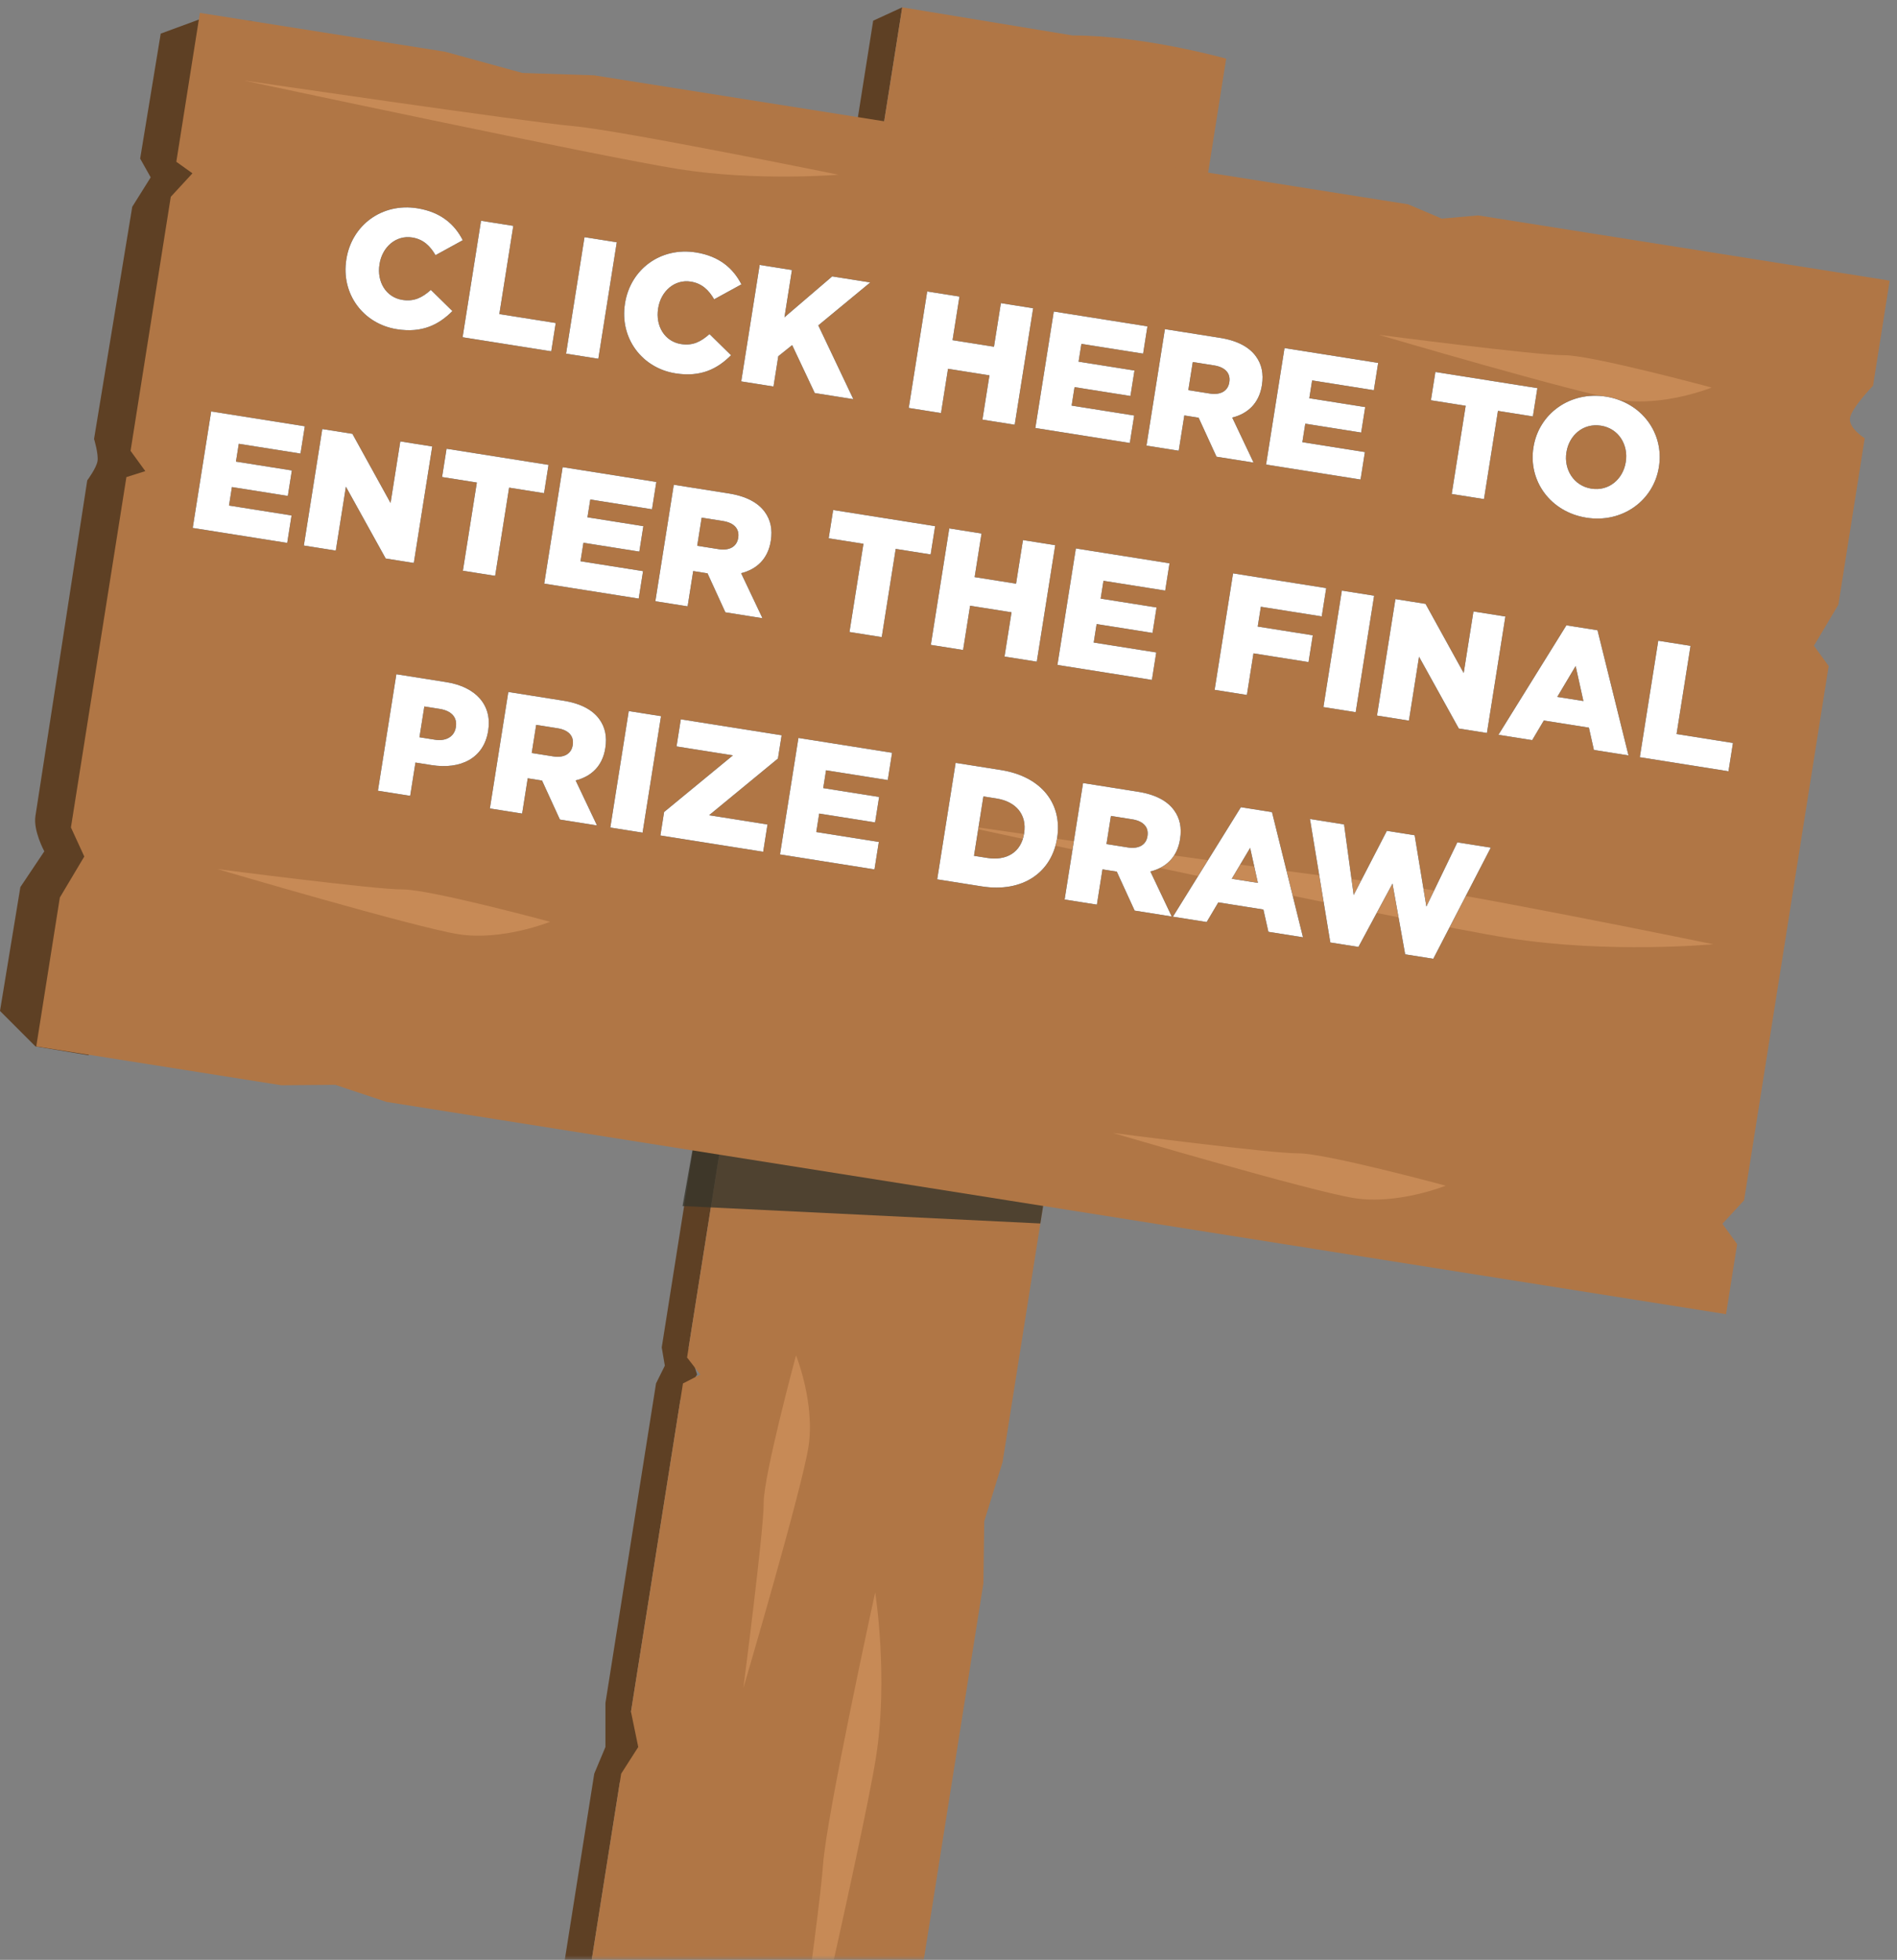 <?xml version="1.0" encoding="UTF-8" standalone="no"?>
<svg width="214px" height="221px" viewBox="0 0 214 221" version="1.1" xmlns="http://www.w3.org/2000/svg" xmlns:xlink="http://www.w3.org/1999/xlink">
    <rect x="0" y="0" width="214" height="221" fill="#808080" stroke="none"/>
    <!-- Generator: Sketch 43.2 (39069) - http://www.bohemiancoding.com/sketch -->
    <title>sign</title>
    <desc>Created with Sketch.</desc>
    <defs>
        <rect id="path-1" x="0" y="0" width="238" height="260"></rect>
        <rect id="path-3" x="0" y="0" width="238" height="287"></rect>
    </defs>
    <g id="Page-1" stroke="none" stroke-width="1" fill="none" fill-rule="evenodd">
        <g id="sign" transform="translate(-5, -39)">
            <mask id="mask-2" fill="white">
                <use xlink:href="#path-1"></use>
            </mask>
            <g id="path-1"></g>
            <g id="Group" mask="url(#mask-2)">
                <g transform="translate(-2, 26)" id="Group-Clipped">
                    <g>
                        <g id="Group">
                            <g id="Group-Clipped">
                                <mask id="mask-4" fill="white">
                                    <use xlink:href="#path-3"></use>
                                </mask>
                                <g id="path-3"></g>
                                <g id="Group" mask="url(#mask-4)">
                                    <g transform="translate(-14, -1)">
                                        <g>
                                            <g transform="translate(118.325, 144.236) rotate(9) translate(-118.325, -144.236) translate(19.325, 14.736)">
                                                <path d="M80,129 L83,129 L83,154.019 L84.416,156.882 L83,160.05 L83,195.609 C83,195.609 85.419,197.839 85.419,199.247 C85.419,200.656 83,203.667 83,203.667 L83,256 L80,256 L80,203.149 L80.775,199.983 L80,195.091 L80,158.595 L80.667,156.464 L80,154.488 L80,129 Z" id="Rectangle-7-Copy-9" fill="#5E4024" fill-rule="nonzero"></path>
                                                <polygon id="Rectangle-7-Copy-8" fill="#5E4024" fill-rule="nonzero" points="80.156 2.988 83.156 0.988 83.156 14.988 80.156 14.988"></polygon>
                                                <polygon id="Rectangle-7-Copy-5" fill="#B07645" fill-rule="nonzero" points="83 129 120 129 120 161.25 119 168.161 120 175.071 120 258 83 258 83 202.679 84.431 199.404 83 195.609 83 158.126 84.774 156.826 83 155.163"></polygon>
                                                <path d="M1,17 L5.529,14.47 L11,14 L10.992,132.063 L4.91,132.014 L0.333,128.689 L0.418,114.535 L2.456,110.128 C2.456,110.128 0.832,108.024 0.842,106.334 C0.853,104.644 0.695,68.057 0.695,68.057 C0.695,68.057 1.494,66.528 1.499,65.731 C1.504,64.934 0.723,63.32 0.723,63.32 L0.882,36.793 L2.419,33.187 L0.915,31.284 L1,17 Z" id="Rectangle-7" fill="#5E4024" fill-rule="nonzero"></path>
                                                <polygon id="Rectangle-7-Copy-6" fill="#37362B" fill-rule="nonzero" opacity="0.793" points="80 129 120 129 120 134 79.827 138.372"></polygon>
                                                <path d="M83.156,0.988 L102.636,1.114 C110.537,-0.137 120.156,0.988 120.156,0.988 L120.156,14.988 L83.156,14.988 L83.156,0.988 Z" id="Rectangle-7-Copy-7" fill="#B07645" fill-rule="nonzero"></path>
                                                <path d="M5,14 L33,14 L42,15 L50,14 L143,14 L147,15 L151,14 L198,14 L198,26 C198,26 196,28.844 196,30 C196,31.156 198,32 198,32 L198,51 L196,56 L198,58 L198,119 L196,122 L198,124 L198,132 L45,132 L39,131 L33,132 L5,132 L5,115 L7,110 L5,107 L5,67 L7,66 L5,64 L5,35 L7,32 L5,31 L5,14 Z" id="Rectangle-7-Copy" fill="#B07645" fill-rule="nonzero"></path>
                                                <path d="M40.102,91 C40.102,91 38.602,105 39.102,108 C39.602,111 40.102,129 40.102,129 C40.102,129 43.102,106 43.102,101 C43.102,96 40.102,91 40.102,91 Z" id="Path-3-Copy-2" fill="#C78A56" fill-rule="nonzero" transform="translate(41.051, 110) rotate(90) translate(-41.051, -110) "></path>
                                                <path d="M160.102,11 C160.102,11 158.602,25 159.102,28 C159.602,31 160.102,49 160.102,49 C160.102,49 163.102,26 163.102,21 C163.102,16 160.102,11 160.102,11 Z" id="Path-3-Copy-3" fill="#C78A56" fill-rule="nonzero" transform="translate(161.051, 30) rotate(90) translate(-161.051, -30) "></path>
                                                <path d="M144.55,104.585 C144.55,104.585 143.05,118.585 143.55,121.585 C144.05,124.585 144.55,142.585 144.55,142.585 C144.55,142.585 147.55,119.585 147.55,114.585 C147.55,109.585 144.55,104.585 144.55,104.585 Z" id="Path-3-Copy-6" fill="#C78A56" fill-rule="nonzero" transform="translate(145.499, 123.585) rotate(90) translate(-145.499, -123.585) "></path>
                                                <path d="M145.626,48.449 C145.626,48.449 144.163,80.502 144.651,87.37 C145.138,94.238 145.626,135.449 145.626,135.449 C145.626,135.449 148.551,82.791 148.551,71.344 C148.551,59.896 145.626,48.449 145.626,48.449 Z" id="Path-3-Copy-4" fill="#C78A56" fill-rule="nonzero" transform="translate(146.551, 91.949) rotate(90) translate(-146.551, -91.949) "></path>
                                                <path d="M44.331,-12.526 C44.331,-12.526 43.234,12.508 43.6,17.873 C43.966,23.237 44.331,55.423 44.331,55.423 C44.331,55.423 46.526,14.296 46.526,5.356 C46.526,-3.585 44.331,-12.526 44.331,-12.526 Z" id="Path-3-Copy-5" fill="#C78A56" fill-rule="nonzero" transform="translate(45.026, 21.449) rotate(90) translate(-45.026, -21.449) "></path>
                                                <g id="CLICK-HERE-TO-ENTER" transform="translate(13, 31)">
                                                    <g id="text-6-link" transform="translate(0, 0)" fill="#000000">
                                                        <path d="M19.524,14.757 C22.45,14.757 24.141,13.484 25.395,11.755 L22.621,9.779 C21.823,10.748 21.006,11.394 19.619,11.394 C17.757,11.394 16.446,9.836 16.446,7.841 L16.446,7.803 C16.446,5.865 17.757,4.269 19.619,4.269 C20.892,4.269 21.766,4.896 22.526,5.827 L25.3,3.68 C24.122,2.065 22.374,0.925 19.657,0.925 C15.629,0.925 12.665,3.965 12.665,7.841 L12.665,7.879 C12.665,11.85 15.724,14.757 19.524,14.757 Z M26.991,14.491 L37.118,14.491 L37.118,11.261 L30.677,11.261 L30.677,1.191 L26.991,1.191 L26.991,14.491 Z M38.809,14.491 L42.495,14.491 L42.495,1.191 L38.809,1.191 L38.809,14.491 Z M51.349,14.757 C54.275,14.757 55.966,13.484 57.22,11.755 L54.446,9.779 C53.648,10.748 52.831,11.394 51.444,11.394 C49.582,11.394 48.271,9.836 48.271,7.841 L48.271,7.803 C48.271,5.865 49.582,4.269 51.444,4.269 C52.717,4.269 53.591,4.896 54.351,5.827 L57.125,3.68 C55.947,2.065 54.199,0.925 51.482,0.925 C47.454,0.925 44.49,3.965 44.49,7.841 L44.49,7.879 C44.49,11.85 47.549,14.757 51.349,14.757 Z M58.816,14.491 L62.502,14.491 L62.502,11.033 L63.851,9.551 L67.214,14.491 L71.622,14.491 L66.416,6.891 L71.451,1.191 L67.1,1.191 L62.502,6.587 L62.502,1.191 L58.816,1.191 L58.816,14.491 Z M77.949,14.491 L81.635,14.491 L81.635,9.437 L86.366,9.437 L86.366,14.491 L90.052,14.491 L90.052,1.191 L86.366,1.191 L86.366,6.169 L81.635,6.169 L81.635,1.191 L77.949,1.191 L77.949,14.491 Z M92.408,14.491 L103.2,14.491 L103.2,11.356 L96.056,11.356 L96.056,9.247 L102.44,9.247 L102.44,6.34 L96.056,6.34 L96.056,4.307 L103.105,4.307 L103.105,1.191 L92.408,1.191 L92.408,14.491 Z M105.1,14.491 L105.1,1.191 L111.389,1.191 C113.422,1.191 114.828,1.723 115.721,2.616 C116.5,3.395 116.899,4.402 116.899,5.713 L116.899,5.751 C116.899,7.803 115.816,9.152 114.163,9.855 L117.336,14.491 L113.099,14.491 L110.42,10.463 L108.786,10.463 L108.786,14.491 L105.1,14.491 Z M108.786,7.575 L111.237,7.575 C112.472,7.575 113.213,6.967 113.213,5.998 L113.213,5.96 C113.213,4.896 112.434,4.364 111.218,4.364 L108.786,4.364 L108.786,7.575 Z M118.761,14.491 L129.553,14.491 L129.553,11.356 L122.409,11.356 L122.409,9.247 L128.793,9.247 L128.793,6.34 L122.409,6.34 L122.409,4.307 L129.458,4.307 L129.458,1.191 L118.761,1.191 L118.761,14.491 Z M139.965,14.491 L143.651,14.491 L143.651,4.421 L147.641,4.421 L147.641,1.191 L135.994,1.191 L135.994,4.421 L139.965,4.421 L139.965,14.491 Z M155.393,14.757 C151.289,14.757 148.249,11.698 148.249,7.879 L148.249,7.841 C148.249,4.022 151.327,0.925 155.431,0.925 C159.535,0.925 162.575,3.984 162.575,7.803 L162.575,7.841 C162.575,11.66 159.497,14.757 155.393,14.757 Z M155.431,11.432 C157.445,11.432 158.794,9.798 158.794,7.879 L158.794,7.841 C158.794,5.903 157.426,4.25 155.393,4.25 C153.36,4.25 152.011,5.884 152.011,7.803 L152.011,7.841 C152.011,9.76 153.398,11.432 155.431,11.432 Z" id="CLICK-HERE-TO"></path>
                                                        <path d="M0.286,40.491 L11.078,40.491 L11.078,37.356 L3.934,37.356 L3.934,35.247 L10.318,35.247 L10.318,32.34 L3.934,32.34 L3.934,30.307 L10.983,30.307 L10.983,27.191 L0.286,27.191 L0.286,40.491 Z M12.978,40.491 L16.626,40.491 L16.626,33.195 L22.326,40.491 L25.537,40.491 L25.537,27.191 L21.889,27.191 L21.889,34.221 L16.417,27.191 L12.978,27.191 L12.978,40.491 Z M31.142,40.491 L34.828,40.491 L34.828,30.421 L38.818,30.421 L38.818,27.191 L27.171,27.191 L27.171,30.421 L31.142,30.421 L31.142,40.491 Z M40.433,40.491 L51.225,40.491 L51.225,37.356 L44.081,37.356 L44.081,35.247 L50.465,35.247 L50.465,32.34 L44.081,32.34 L44.081,30.307 L51.13,30.307 L51.13,27.191 L40.433,27.191 L40.433,40.491 Z M53.125,40.491 L53.125,27.191 L59.414,27.191 C61.447,27.191 62.853,27.723 63.746,28.616 C64.525,29.395 64.924,30.402 64.924,31.713 L64.924,31.751 C64.924,33.803 63.841,35.152 62.188,35.855 L65.361,40.491 L61.124,40.491 L58.445,36.463 L56.811,36.463 L56.811,40.491 L53.125,40.491 Z M56.811,33.575 L59.262,33.575 C60.497,33.575 61.238,32.967 61.238,31.998 L61.238,31.96 C61.238,30.896 60.459,30.364 59.243,30.364 L56.811,30.364 L56.811,33.575 Z M75.298,40.491 L78.984,40.491 L78.984,30.421 L82.974,30.421 L82.974,27.191 L71.327,27.191 L71.327,30.421 L75.298,30.421 L75.298,40.491 Z M84.589,40.491 L88.275,40.491 L88.275,35.437 L93.006,35.437 L93.006,40.491 L96.692,40.491 L96.692,27.191 L93.006,27.191 L93.006,32.169 L88.275,32.169 L88.275,27.191 L84.589,27.191 L84.589,40.491 Z M99.048,40.491 L109.84,40.491 L109.84,37.356 L102.696,37.356 L102.696,35.247 L109.08,35.247 L109.08,32.34 L102.696,32.34 L102.696,30.307 L109.745,30.307 L109.745,27.191 L99.048,27.191 L99.048,40.491 Z M117.003,40.491 L120.689,40.491 L120.689,35.741 L126.978,35.741 L126.978,32.682 L120.689,32.682 L120.689,30.421 L127.643,30.421 L127.643,27.191 L117.003,27.191 L117.003,40.491 Z M129.429,40.491 L133.115,40.491 L133.115,27.191 L129.429,27.191 L129.429,40.491 Z M135.547,40.491 L139.195,40.491 L139.195,33.195 L144.895,40.491 L148.106,40.491 L148.106,27.191 L144.458,27.191 L144.458,34.221 L138.986,27.191 L135.547,27.191 L135.547,40.491 Z M149.417,40.491 L155.06,27.096 L158.613,27.096 L164.275,40.491 L160.323,40.491 L159.373,38.097 L154.224,38.097 L153.274,40.491 L149.417,40.491 Z M155.307,35.228 L158.29,35.228 L156.808,31.466 L155.307,35.228 Z M165.567,40.491 L175.694,40.491 L175.694,37.261 L169.253,37.261 L169.253,27.191 L165.567,27.191 L165.567,40.491 Z" id="ENTER-THE-FINAL"></path>
                                                        <path d="M25.556,66.491 L25.556,53.191 L31.275,53.191 C34.619,53.191 36.785,54.92 36.785,57.846 L36.785,57.884 C36.785,61.038 34.372,62.691 31.085,62.691 L29.242,62.691 L29.242,66.491 L25.556,66.491 Z M29.242,59.803 L31.009,59.803 C32.301,59.803 33.118,59.1 33.118,58.055 L33.118,58.017 C33.118,56.877 32.301,56.288 30.99,56.288 L29.242,56.288 L29.242,59.803 Z M38.343,66.491 L38.343,53.191 L44.632,53.191 C46.665,53.191 48.071,53.723 48.964,54.616 C49.743,55.395 50.142,56.402 50.142,57.713 L50.142,57.751 C50.142,59.803 49.059,61.152 47.406,61.855 L50.579,66.491 L46.342,66.491 L43.663,62.463 L42.029,62.463 L42.029,66.491 L38.343,66.491 Z M42.029,59.575 L44.48,59.575 C45.715,59.575 46.456,58.967 46.456,57.998 L46.456,57.96 C46.456,56.896 45.677,56.364 44.461,56.364 L42.029,56.364 L42.029,59.575 Z M52.099,66.491 L55.785,66.491 L55.785,53.191 L52.099,53.191 L52.099,66.491 Z M57.818,66.491 L69.56,66.491 L69.56,63.375 L62.891,63.375 L69.56,55.851 L69.56,53.191 L58.046,53.191 L58.046,56.288 L64.487,56.288 L57.818,63.812 L57.818,66.491 Z M71.479,66.491 L82.271,66.491 L82.271,63.356 L75.127,63.356 L75.127,61.247 L81.511,61.247 L81.511,58.34 L75.127,58.34 L75.127,56.307 L82.176,56.307 L82.176,53.191 L71.479,53.191 L71.479,66.491 Z M89.434,66.491 L89.434,53.191 L94.583,53.191 C99.314,53.191 102.069,55.927 102.069,59.765 L102.069,59.803 C102.069,63.641 99.276,66.491 94.507,66.491 L89.434,66.491 Z M94.621,56.44 L93.12,56.44 L93.12,63.223 L94.621,63.223 C96.844,63.223 98.307,62.007 98.307,59.86 L98.307,59.822 C98.307,57.694 96.844,56.44 94.621,56.44 Z M103.988,66.491 L103.988,53.191 L110.277,53.191 C112.31,53.191 113.716,53.723 114.609,54.616 C115.388,55.395 115.787,56.402 115.787,57.713 L115.787,57.751 C115.787,59.803 114.704,61.152 113.051,61.855 L116.224,66.491 L111.987,66.491 L109.308,62.463 L107.674,62.463 L107.674,66.491 L103.988,66.491 Z M107.674,59.575 L110.125,59.575 C111.36,59.575 112.101,58.967 112.101,57.998 L112.101,57.96 C112.101,56.896 111.322,56.364 110.106,56.364 L107.674,56.364 L107.674,59.575 Z M116.357,66.491 L122,53.096 L125.553,53.096 L131.215,66.491 L127.263,66.491 L126.313,64.097 L121.164,64.097 L120.214,66.491 L116.357,66.491 Z M122.247,61.228 L125.23,61.228 L123.748,57.466 L122.247,61.228 Z M134.35,66.586 L129.904,53.191 L133.799,53.191 L136.117,60.886 L138.682,53.153 L141.855,53.153 L144.42,60.886 L146.738,53.191 L150.557,53.191 L146.111,66.586 L142.9,66.586 L140.24,58.929 L137.561,66.586 L134.35,66.586 Z" id="PRIZE-DRAW"></path>
                                                    </g>
                                                    <g id="text-6-link" transform="translate(0, 0)" fill-rule="nonzero" fill="#FFFFFF">
                                                        <path d="M19.524,14.757 C22.45,14.757 24.141,13.484 25.395,11.755 L22.621,9.779 C21.823,10.748 21.006,11.394 19.619,11.394 C17.757,11.394 16.446,9.836 16.446,7.841 L16.446,7.803 C16.446,5.865 17.757,4.269 19.619,4.269 C20.892,4.269 21.766,4.896 22.526,5.827 L25.3,3.68 C24.122,2.065 22.374,0.925 19.657,0.925 C15.629,0.925 12.665,3.965 12.665,7.841 L12.665,7.879 C12.665,11.85 15.724,14.757 19.524,14.757 Z M26.991,14.491 L37.118,14.491 L37.118,11.261 L30.677,11.261 L30.677,1.191 L26.991,1.191 L26.991,14.491 Z M38.809,14.491 L42.495,14.491 L42.495,1.191 L38.809,1.191 L38.809,14.491 Z M51.349,14.757 C54.275,14.757 55.966,13.484 57.22,11.755 L54.446,9.779 C53.648,10.748 52.831,11.394 51.444,11.394 C49.582,11.394 48.271,9.836 48.271,7.841 L48.271,7.803 C48.271,5.865 49.582,4.269 51.444,4.269 C52.717,4.269 53.591,4.896 54.351,5.827 L57.125,3.68 C55.947,2.065 54.199,0.925 51.482,0.925 C47.454,0.925 44.49,3.965 44.49,7.841 L44.49,7.879 C44.49,11.85 47.549,14.757 51.349,14.757 Z M58.816,14.491 L62.502,14.491 L62.502,11.033 L63.851,9.551 L67.214,14.491 L71.622,14.491 L66.416,6.891 L71.451,1.191 L67.1,1.191 L62.502,6.587 L62.502,1.191 L58.816,1.191 L58.816,14.491 Z M77.949,14.491 L81.635,14.491 L81.635,9.437 L86.366,9.437 L86.366,14.491 L90.052,14.491 L90.052,1.191 L86.366,1.191 L86.366,6.169 L81.635,6.169 L81.635,1.191 L77.949,1.191 L77.949,14.491 Z M92.408,14.491 L103.2,14.491 L103.2,11.356 L96.056,11.356 L96.056,9.247 L102.44,9.247 L102.44,6.34 L96.056,6.34 L96.056,4.307 L103.105,4.307 L103.105,1.191 L92.408,1.191 L92.408,14.491 Z M105.1,14.491 L105.1,1.191 L111.389,1.191 C113.422,1.191 114.828,1.723 115.721,2.616 C116.5,3.395 116.899,4.402 116.899,5.713 L116.899,5.751 C116.899,7.803 115.816,9.152 114.163,9.855 L117.336,14.491 L113.099,14.491 L110.42,10.463 L108.786,10.463 L108.786,14.491 L105.1,14.491 Z M108.786,7.575 L111.237,7.575 C112.472,7.575 113.213,6.967 113.213,5.998 L113.213,5.96 C113.213,4.896 112.434,4.364 111.218,4.364 L108.786,4.364 L108.786,7.575 Z M118.761,14.491 L129.553,14.491 L129.553,11.356 L122.409,11.356 L122.409,9.247 L128.793,9.247 L128.793,6.34 L122.409,6.34 L122.409,4.307 L129.458,4.307 L129.458,1.191 L118.761,1.191 L118.761,14.491 Z M139.965,14.491 L143.651,14.491 L143.651,4.421 L147.641,4.421 L147.641,1.191 L135.994,1.191 L135.994,4.421 L139.965,4.421 L139.965,14.491 Z M155.393,14.757 C151.289,14.757 148.249,11.698 148.249,7.879 L148.249,7.841 C148.249,4.022 151.327,0.925 155.431,0.925 C159.535,0.925 162.575,3.984 162.575,7.803 L162.575,7.841 C162.575,11.66 159.497,14.757 155.393,14.757 Z M155.431,11.432 C157.445,11.432 158.794,9.798 158.794,7.879 L158.794,7.841 C158.794,5.903 157.426,4.25 155.393,4.25 C153.36,4.25 152.011,5.884 152.011,7.803 L152.011,7.841 C152.011,9.76 153.398,11.432 155.431,11.432 Z" id="CLICK-HERE-TO"></path>
                                                        <path d="M0.286,40.491 L11.078,40.491 L11.078,37.356 L3.934,37.356 L3.934,35.247 L10.318,35.247 L10.318,32.34 L3.934,32.34 L3.934,30.307 L10.983,30.307 L10.983,27.191 L0.286,27.191 L0.286,40.491 Z M12.978,40.491 L16.626,40.491 L16.626,33.195 L22.326,40.491 L25.537,40.491 L25.537,27.191 L21.889,27.191 L21.889,34.221 L16.417,27.191 L12.978,27.191 L12.978,40.491 Z M31.142,40.491 L34.828,40.491 L34.828,30.421 L38.818,30.421 L38.818,27.191 L27.171,27.191 L27.171,30.421 L31.142,30.421 L31.142,40.491 Z M40.433,40.491 L51.225,40.491 L51.225,37.356 L44.081,37.356 L44.081,35.247 L50.465,35.247 L50.465,32.34 L44.081,32.34 L44.081,30.307 L51.13,30.307 L51.13,27.191 L40.433,27.191 L40.433,40.491 Z M53.125,40.491 L53.125,27.191 L59.414,27.191 C61.447,27.191 62.853,27.723 63.746,28.616 C64.525,29.395 64.924,30.402 64.924,31.713 L64.924,31.751 C64.924,33.803 63.841,35.152 62.188,35.855 L65.361,40.491 L61.124,40.491 L58.445,36.463 L56.811,36.463 L56.811,40.491 L53.125,40.491 Z M56.811,33.575 L59.262,33.575 C60.497,33.575 61.238,32.967 61.238,31.998 L61.238,31.96 C61.238,30.896 60.459,30.364 59.243,30.364 L56.811,30.364 L56.811,33.575 Z M75.298,40.491 L78.984,40.491 L78.984,30.421 L82.974,30.421 L82.974,27.191 L71.327,27.191 L71.327,30.421 L75.298,30.421 L75.298,40.491 Z M84.589,40.491 L88.275,40.491 L88.275,35.437 L93.006,35.437 L93.006,40.491 L96.692,40.491 L96.692,27.191 L93.006,27.191 L93.006,32.169 L88.275,32.169 L88.275,27.191 L84.589,27.191 L84.589,40.491 Z M99.048,40.491 L109.84,40.491 L109.84,37.356 L102.696,37.356 L102.696,35.247 L109.08,35.247 L109.08,32.34 L102.696,32.34 L102.696,30.307 L109.745,30.307 L109.745,27.191 L99.048,27.191 L99.048,40.491 Z M117.003,40.491 L120.689,40.491 L120.689,35.741 L126.978,35.741 L126.978,32.682 L120.689,32.682 L120.689,30.421 L127.643,30.421 L127.643,27.191 L117.003,27.191 L117.003,40.491 Z M129.429,40.491 L133.115,40.491 L133.115,27.191 L129.429,27.191 L129.429,40.491 Z M135.547,40.491 L139.195,40.491 L139.195,33.195 L144.895,40.491 L148.106,40.491 L148.106,27.191 L144.458,27.191 L144.458,34.221 L138.986,27.191 L135.547,27.191 L135.547,40.491 Z M149.417,40.491 L155.06,27.096 L158.613,27.096 L164.275,40.491 L160.323,40.491 L159.373,38.097 L154.224,38.097 L153.274,40.491 L149.417,40.491 Z M155.307,35.228 L158.29,35.228 L156.808,31.466 L155.307,35.228 Z M165.567,40.491 L175.694,40.491 L175.694,37.261 L169.253,37.261 L169.253,27.191 L165.567,27.191 L165.567,40.491 Z" id="ENTER-THE-FINAL"></path>
                                                        <path d="M25.556,66.491 L25.556,53.191 L31.275,53.191 C34.619,53.191 36.785,54.92 36.785,57.846 L36.785,57.884 C36.785,61.038 34.372,62.691 31.085,62.691 L29.242,62.691 L29.242,66.491 L25.556,66.491 Z M29.242,59.803 L31.009,59.803 C32.301,59.803 33.118,59.1 33.118,58.055 L33.118,58.017 C33.118,56.877 32.301,56.288 30.99,56.288 L29.242,56.288 L29.242,59.803 Z M38.343,66.491 L38.343,53.191 L44.632,53.191 C46.665,53.191 48.071,53.723 48.964,54.616 C49.743,55.395 50.142,56.402 50.142,57.713 L50.142,57.751 C50.142,59.803 49.059,61.152 47.406,61.855 L50.579,66.491 L46.342,66.491 L43.663,62.463 L42.029,62.463 L42.029,66.491 L38.343,66.491 Z M42.029,59.575 L44.48,59.575 C45.715,59.575 46.456,58.967 46.456,57.998 L46.456,57.96 C46.456,56.896 45.677,56.364 44.461,56.364 L42.029,56.364 L42.029,59.575 Z M52.099,66.491 L55.785,66.491 L55.785,53.191 L52.099,53.191 L52.099,66.491 Z M57.818,66.491 L69.56,66.491 L69.56,63.375 L62.891,63.375 L69.56,55.851 L69.56,53.191 L58.046,53.191 L58.046,56.288 L64.487,56.288 L57.818,63.812 L57.818,66.491 Z M71.479,66.491 L82.271,66.491 L82.271,63.356 L75.127,63.356 L75.127,61.247 L81.511,61.247 L81.511,58.34 L75.127,58.34 L75.127,56.307 L82.176,56.307 L82.176,53.191 L71.479,53.191 L71.479,66.491 Z M89.434,66.491 L89.434,53.191 L94.583,53.191 C99.314,53.191 102.069,55.927 102.069,59.765 L102.069,59.803 C102.069,63.641 99.276,66.491 94.507,66.491 L89.434,66.491 Z M94.621,56.44 L93.12,56.44 L93.12,63.223 L94.621,63.223 C96.844,63.223 98.307,62.007 98.307,59.86 L98.307,59.822 C98.307,57.694 96.844,56.44 94.621,56.44 Z M103.988,66.491 L103.988,53.191 L110.277,53.191 C112.31,53.191 113.716,53.723 114.609,54.616 C115.388,55.395 115.787,56.402 115.787,57.713 L115.787,57.751 C115.787,59.803 114.704,61.152 113.051,61.855 L116.224,66.491 L111.987,66.491 L109.308,62.463 L107.674,62.463 L107.674,66.491 L103.988,66.491 Z M107.674,59.575 L110.125,59.575 C111.36,59.575 112.101,58.967 112.101,57.998 L112.101,57.96 C112.101,56.896 111.322,56.364 110.106,56.364 L107.674,56.364 L107.674,59.575 Z M116.357,66.491 L122,53.096 L125.553,53.096 L131.215,66.491 L127.263,66.491 L126.313,64.097 L121.164,64.097 L120.214,66.491 L116.357,66.491 Z M122.247,61.228 L125.23,61.228 L123.748,57.466 L122.247,61.228 Z M134.35,66.586 L129.904,53.191 L133.799,53.191 L136.117,60.886 L138.682,53.153 L141.855,53.153 L144.42,60.886 L146.738,53.191 L150.557,53.191 L146.111,66.586 L142.9,66.586 L140.24,58.929 L137.561,66.586 L134.35,66.586 Z" id="PRIZE-DRAW"></path>
                                                    </g>
                                                </g>
                                                <path d="M95.102,153 C95.102,153 93.602,167 94.102,170 C94.602,173 95.102,191 95.102,191 C95.102,191 98.102,168 98.102,163 C98.102,158 95.102,153 95.102,153 Z" id="Path-3" fill="#C78A56" fill-rule="nonzero"></path>
                                                <path d="M108.102,178 C108.102,178 106.602,203.789 107.102,209.316 C107.602,214.842 108.102,248 108.102,248 C108.102,248 111.102,205.632 111.102,196.421 C111.102,187.211 108.102,178 108.102,178 Z" id="Path-3-Copy" fill="#C78A56" fill-rule="nonzero"></path>
                                            </g>
                                        </g>
                                    </g>
                                </g>
                            </g>
                        </g>
                    </g>
                </g>
            </g>
        </g>
    </g>
</svg>